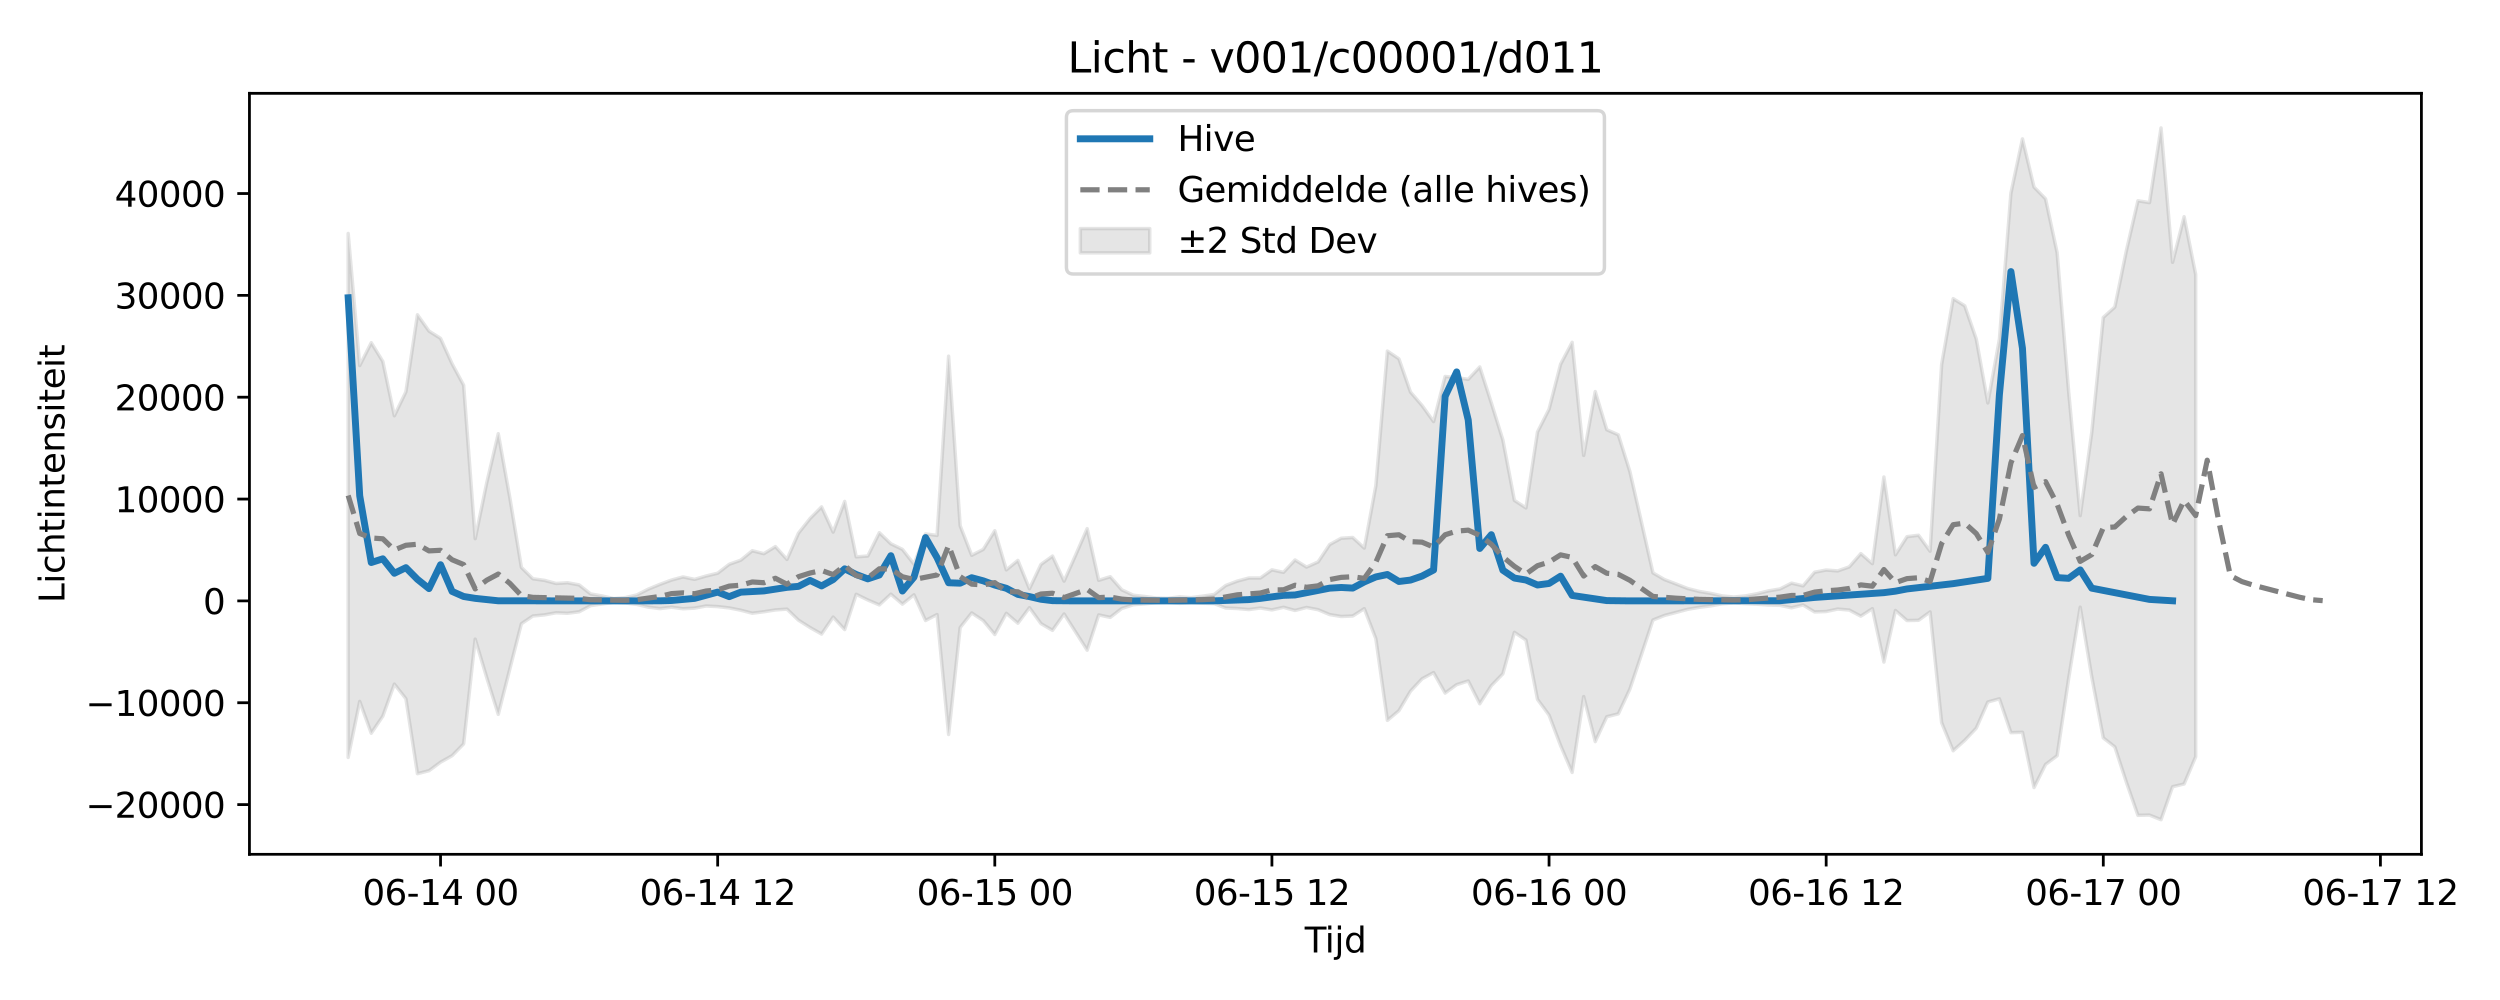 <?xml version="1.0" encoding="utf-8" standalone="no"?>
<!DOCTYPE svg PUBLIC "-//W3C//DTD SVG 1.1//EN"
  "http://www.w3.org/Graphics/SVG/1.1/DTD/svg11.dtd">
<svg xmlns:xlink="http://www.w3.org/1999/xlink" width="720pt" height="288pt" viewBox="0 0 720 288" xmlns="http://www.w3.org/2000/svg" version="1.1">
 <defs>
  <style type="text/css">*{stroke-linejoin: round; stroke-linecap: butt}</style>
 </defs>
 <g id="figure_1">
  <g id="patch_1">
   <path d="M 0 288 
L 720 288 
L 720 0 
L 0 0 
z
" style="fill: #ffffff"/>
  </g>
  <g id="axes_1">
   <g id="patch_2">
    <path d="M 71.84 246.04 
L 697.366 246.04 
L 697.366 26.88 
L 71.84 26.88 
z
" style="fill: #ffffff"/>
   </g>
   <g id="FillBetweenPolyCollection_1">
    <defs>
     <path id="m7855bf05ca" d="M 100.273 -220.765 
L 100.273 -69.853 
L 103.599 -85.998 
L 106.924 -76.827 
L 110.249 -81.737 
L 113.575 -90.973 
L 116.9 -86.765 
L 120.226 -65.175 
L 123.551 -66.038 
L 126.877 -68.488 
L 130.202 -70.354 
L 133.528 -73.754 
L 136.853 -103.934 
L 140.179 -92.858 
L 143.504 -82.263 
L 146.83 -95.338 
L 150.155 -108.362 
L 153.481 -110.599 
L 156.806 -110.907 
L 160.132 -111.518 
L 163.457 -111.376 
L 166.783 -111.799 
L 170.108 -113.588 
L 173.434 -114.048 
L 176.759 -114.503 
L 180.085 -114.337 
L 183.41 -113.925 
L 186.736 -113.138 
L 190.061 -112.721 
L 193.387 -113.126 
L 196.712 -112.678 
L 200.038 -112.855 
L 203.363 -113.472 
L 206.689 -113.296 
L 210.014 -112.918 
L 213.34 -112.256 
L 216.665 -111.388 
L 219.991 -111.814 
L 223.316 -112.337 
L 226.642 -112.571 
L 229.967 -109.379 
L 233.293 -107.272 
L 236.618 -105.387 
L 239.944 -110.277 
L 243.269 -106.678 
L 246.595 -116.842 
L 249.92 -115.208 
L 253.246 -113.781 
L 256.571 -116.877 
L 259.897 -114.006 
L 263.222 -116.69 
L 266.548 -109.289 
L 269.873 -111.012 
L 273.199 -76.471 
L 276.524 -107.263 
L 279.85 -111.473 
L 283.175 -109.275 
L 286.501 -105.258 
L 289.826 -111.366 
L 293.152 -108.518 
L 296.477 -112.987 
L 299.803 -108.398 
L 303.128 -106.455 
L 306.454 -111.168 
L 309.779 -105.966 
L 313.105 -100.746 
L 316.43 -110.899 
L 319.756 -110.193 
L 323.081 -112.769 
L 326.407 -113.826 
L 329.732 -114.086 
L 333.058 -114.413 
L 336.383 -114.504 
L 339.709 -114.221 
L 343.034 -114.455 
L 346.36 -114.264 
L 349.685 -114.161 
L 353.011 -112.887 
L 356.336 -112.743 
L 359.662 -112.443 
L 362.987 -112.894 
L 366.313 -112.341 
L 369.638 -113.098 
L 372.964 -112.184 
L 376.289 -113.05 
L 379.615 -112.403 
L 382.94 -110.999 
L 386.266 -110.453 
L 389.591 -110.587 
L 392.917 -112.702 
L 396.242 -104.056 
L 399.568 -80.532 
L 402.893 -83.325 
L 406.219 -88.931 
L 409.544 -92.493 
L 412.87 -94.295 
L 416.195 -88.396 
L 419.521 -90.817 
L 422.846 -91.885 
L 426.172 -85.317 
L 429.497 -90.513 
L 432.823 -93.953 
L 436.148 -105.89 
L 439.474 -103.655 
L 442.799 -86.577 
L 446.125 -82.058 
L 449.45 -73.285 
L 452.776 -65.53 
L 456.101 -87.378 
L 459.427 -74.414 
L 462.752 -81.577 
L 466.078 -82.415 
L 469.403 -89.544 
L 472.729 -99.442 
L 476.054 -109.437 
L 479.38 -110.754 
L 482.705 -111.618 
L 486.031 -112.506 
L 489.356 -113.087 
L 492.682 -113.509 
L 496.007 -114.102 
L 499.333 -114.339 
L 502.658 -114.145 
L 505.984 -113.982 
L 509.309 -113.742 
L 512.635 -113.659 
L 515.96 -112.952 
L 519.286 -113.767 
L 522.611 -111.755 
L 525.937 -111.879 
L 529.262 -112.588 
L 532.588 -112.302 
L 535.913 -110.545 
L 539.239 -112.702 
L 542.564 -97.32 
L 545.89 -112.18 
L 549.215 -109.277 
L 552.541 -109.359 
L 555.866 -111.769 
L 559.192 -79.873 
L 562.517 -71.787 
L 565.843 -74.766 
L 569.168 -78.295 
L 572.494 -85.823 
L 575.819 -86.744 
L 579.145 -76.991 
L 582.47 -77.102 
L 585.796 -61.181 
L 589.121 -67.838 
L 592.447 -70.348 
L 595.772 -92.613 
L 599.098 -113.135 
L 602.423 -93.074 
L 605.749 -75.49 
L 609.074 -72.889 
L 612.4 -62.715 
L 615.725 -53.184 
L 619.051 -53.257 
L 622.376 -51.922 
L 625.702 -61.423 
L 629.027 -62.216 
L 632.353 -70.061 
L 632.353 -208.979 
L 632.353 -208.979 
L 629.027 -225.585 
L 625.702 -212.449 
L 622.376 -251.158 
L 619.051 -229.65 
L 615.725 -230.171 
L 612.4 -215.809 
L 609.074 -199.583 
L 605.749 -196.573 
L 602.423 -163.463 
L 599.098 -139.499 
L 595.772 -175.191 
L 592.447 -215.259 
L 589.121 -230.732 
L 585.796 -234.12 
L 582.47 -248.007 
L 579.145 -232.382 
L 575.819 -190.264 
L 572.494 -171.948 
L 569.168 -190.357 
L 565.843 -199.931 
L 562.517 -201.989 
L 559.192 -183.054 
L 555.866 -129.254 
L 552.541 -133.851 
L 549.215 -133.435 
L 545.89 -128.22 
L 542.564 -150.626 
L 539.239 -125.665 
L 535.913 -128.561 
L 532.588 -124.739 
L 529.262 -123.577 
L 525.937 -123.83 
L 522.611 -123.204 
L 519.286 -119.279 
L 515.96 -120.054 
L 512.635 -118.378 
L 509.309 -117.828 
L 505.984 -117 
L 502.658 -116.378 
L 499.333 -116.056 
L 496.007 -116.377 
L 492.682 -117.111 
L 489.356 -117.669 
L 486.031 -118.515 
L 482.705 -119.817 
L 479.38 -121.083 
L 476.054 -123.014 
L 472.729 -137.669 
L 469.403 -152.202 
L 466.078 -162.778 
L 462.752 -164.237 
L 459.427 -175.227 
L 456.101 -156.83 
L 452.776 -189.412 
L 449.45 -183.108 
L 446.125 -170.143 
L 442.799 -163.586 
L 439.474 -141.715 
L 436.148 -143.899 
L 432.823 -161.305 
L 429.497 -171.989 
L 426.172 -182.325 
L 422.846 -178.748 
L 419.521 -179.25 
L 416.195 -179.577 
L 412.87 -166.587 
L 409.544 -171.226 
L 406.219 -175.087 
L 402.893 -184.651 
L 399.568 -186.894 
L 396.242 -148.113 
L 392.917 -130.151 
L 389.591 -133.206 
L 386.266 -132.984 
L 382.94 -131.167 
L 379.615 -126.168 
L 376.289 -124.682 
L 372.964 -126.726 
L 369.638 -123.165 
L 366.313 -123.888 
L 362.987 -121.531 
L 359.662 -121.531 
L 356.336 -120.644 
L 353.011 -119.38 
L 349.685 -116.793 
L 346.36 -116.313 
L 343.034 -115.88 
L 339.709 -116.104 
L 336.383 -115.69 
L 333.058 -115.762 
L 329.732 -116.206 
L 326.407 -116.579 
L 323.081 -118.129 
L 319.756 -121.907 
L 316.43 -120.871 
L 313.105 -135.755 
L 309.779 -128.124 
L 306.454 -120.635 
L 303.128 -127.85 
L 299.803 -125.45 
L 296.477 -118.44 
L 293.152 -126.604 
L 289.826 -123.872 
L 286.501 -135.15 
L 283.175 -129.771 
L 279.85 -128.067 
L 276.524 -136.602 
L 273.199 -185.433 
L 269.873 -133.804 
L 266.548 -134.235 
L 263.222 -125.523 
L 259.897 -129.782 
L 256.571 -131.39 
L 253.246 -134.581 
L 249.92 -127.868 
L 246.595 -127.628 
L 243.269 -143.59 
L 239.944 -134.76 
L 236.618 -142.019 
L 233.293 -138.664 
L 229.967 -134.456 
L 226.642 -126.892 
L 223.316 -130.58 
L 219.991 -128.544 
L 216.665 -129.393 
L 213.34 -126.672 
L 210.014 -125.486 
L 206.689 -122.919 
L 203.363 -122.112 
L 200.038 -121.148 
L 196.712 -121.843 
L 193.387 -120.945 
L 190.061 -119.711 
L 186.736 -118.349 
L 183.41 -116.66 
L 180.085 -115.89 
L 176.759 -115.608 
L 173.434 -116.365 
L 170.108 -116.94 
L 166.783 -119.552 
L 163.457 -120.172 
L 160.132 -119.963 
L 156.806 -120.859 
L 153.481 -121.311 
L 150.155 -124.598 
L 146.83 -144.67 
L 143.504 -163.093 
L 140.179 -148.954 
L 136.853 -132.865 
L 133.528 -177.061 
L 130.202 -183.234 
L 126.877 -190.544 
L 123.551 -192.648 
L 120.226 -197.344 
L 116.9 -175.158 
L 113.575 -168.26 
L 110.249 -183.913 
L 106.924 -189.302 
L 103.599 -182.722 
L 100.273 -220.765 
z
" style="stroke: #808080; stroke-opacity: 0.2"/>
    </defs>
    <g clip-path="url(#p2d71689446)">
     <use xlink:href="#m7855bf05ca" x="0" y="288" style="fill: #808080; fill-opacity: 0.2; stroke: #808080; stroke-opacity: 0.2"/>
    </g>
   </g>
   <g id="matplotlib.axis_1">
    <g id="xtick_1">
     <g id="line2d_1">
      <defs>
       <path id="mb12b91b15e" d="M 0 0 
L 0 3.5 
" style="stroke: #000000; stroke-width: 0.8"/>
      </defs>
      <g>
       <use xlink:href="#mb12b91b15e" x="126.877" y="246.04" style="stroke: #000000; stroke-width: 0.8"/>
      </g>
     </g>
     <g id="text_1">
      <!-- 06-14 00 -->
      <g transform="translate(104.397 260.638) scale(0.1 -0.1)">
       <defs>
        <path id="DejaVuSans-30" d="M 2034 4250 
Q 1547 4250 1301 3770 
Q 1056 3291 1056 2328 
Q 1056 1369 1301 889 
Q 1547 409 2034 409 
Q 2525 409 2770 889 
Q 3016 1369 3016 2328 
Q 3016 3291 2770 3770 
Q 2525 4250 2034 4250 
z
M 2034 4750 
Q 2819 4750 3233 4129 
Q 3647 3509 3647 2328 
Q 3647 1150 3233 529 
Q 2819 -91 2034 -91 
Q 1250 -91 836 529 
Q 422 1150 422 2328 
Q 422 3509 836 4129 
Q 1250 4750 2034 4750 
z
" transform="scale(0.016)"/>
        <path id="DejaVuSans-36" d="M 2113 2584 
Q 1688 2584 1439 2293 
Q 1191 2003 1191 1497 
Q 1191 994 1439 701 
Q 1688 409 2113 409 
Q 2538 409 2786 701 
Q 3034 994 3034 1497 
Q 3034 2003 2786 2293 
Q 2538 2584 2113 2584 
z
M 3366 4563 
L 3366 3988 
Q 3128 4100 2886 4159 
Q 2644 4219 2406 4219 
Q 1781 4219 1451 3797 
Q 1122 3375 1075 2522 
Q 1259 2794 1537 2939 
Q 1816 3084 2150 3084 
Q 2853 3084 3261 2657 
Q 3669 2231 3669 1497 
Q 3669 778 3244 343 
Q 2819 -91 2113 -91 
Q 1303 -91 875 529 
Q 447 1150 447 2328 
Q 447 3434 972 4092 
Q 1497 4750 2381 4750 
Q 2619 4750 2861 4703 
Q 3103 4656 3366 4563 
z
" transform="scale(0.016)"/>
        <path id="DejaVuSans-2d" d="M 313 2009 
L 1997 2009 
L 1997 1497 
L 313 1497 
L 313 2009 
z
" transform="scale(0.016)"/>
        <path id="DejaVuSans-31" d="M 794 531 
L 1825 531 
L 1825 4091 
L 703 3866 
L 703 4441 
L 1819 4666 
L 2450 4666 
L 2450 531 
L 3481 531 
L 3481 0 
L 794 0 
L 794 531 
z
" transform="scale(0.016)"/>
        <path id="DejaVuSans-34" d="M 2419 4116 
L 825 1625 
L 2419 1625 
L 2419 4116 
z
M 2253 4666 
L 3047 4666 
L 3047 1625 
L 3713 1625 
L 3713 1100 
L 3047 1100 
L 3047 0 
L 2419 0 
L 2419 1100 
L 313 1100 
L 313 1709 
L 2253 4666 
z
" transform="scale(0.016)"/>
        <path id="DejaVuSans-20" transform="scale(0.016)"/>
       </defs>
       <use xlink:href="#DejaVuSans-30"/>
       <use xlink:href="#DejaVuSans-36" transform="translate(63.623 0)"/>
       <use xlink:href="#DejaVuSans-2d" transform="translate(127.246 0)"/>
       <use xlink:href="#DejaVuSans-31" transform="translate(163.33 0)"/>
       <use xlink:href="#DejaVuSans-34" transform="translate(226.953 0)"/>
       <use xlink:href="#DejaVuSans-20" transform="translate(290.576 0)"/>
       <use xlink:href="#DejaVuSans-30" transform="translate(322.363 0)"/>
       <use xlink:href="#DejaVuSans-30" transform="translate(385.986 0)"/>
      </g>
     </g>
    </g>
    <g id="xtick_2">
     <g id="line2d_2">
      <g>
       <use xlink:href="#mb12b91b15e" x="206.689" y="246.04" style="stroke: #000000; stroke-width: 0.8"/>
      </g>
     </g>
     <g id="text_2">
      <!-- 06-14 12 -->
      <g transform="translate(184.208 260.638) scale(0.1 -0.1)">
       <defs>
        <path id="DejaVuSans-32" d="M 1228 531 
L 3431 531 
L 3431 0 
L 469 0 
L 469 531 
Q 828 903 1448 1529 
Q 2069 2156 2228 2338 
Q 2531 2678 2651 2914 
Q 2772 3150 2772 3378 
Q 2772 3750 2511 3984 
Q 2250 4219 1831 4219 
Q 1534 4219 1204 4116 
Q 875 4013 500 3803 
L 500 4441 
Q 881 4594 1212 4672 
Q 1544 4750 1819 4750 
Q 2544 4750 2975 4387 
Q 3406 4025 3406 3419 
Q 3406 3131 3298 2873 
Q 3191 2616 2906 2266 
Q 2828 2175 2409 1742 
Q 1991 1309 1228 531 
z
" transform="scale(0.016)"/>
       </defs>
       <use xlink:href="#DejaVuSans-30"/>
       <use xlink:href="#DejaVuSans-36" transform="translate(63.623 0)"/>
       <use xlink:href="#DejaVuSans-2d" transform="translate(127.246 0)"/>
       <use xlink:href="#DejaVuSans-31" transform="translate(163.33 0)"/>
       <use xlink:href="#DejaVuSans-34" transform="translate(226.953 0)"/>
       <use xlink:href="#DejaVuSans-20" transform="translate(290.576 0)"/>
       <use xlink:href="#DejaVuSans-31" transform="translate(322.363 0)"/>
       <use xlink:href="#DejaVuSans-32" transform="translate(385.986 0)"/>
      </g>
     </g>
    </g>
    <g id="xtick_3">
     <g id="line2d_3">
      <g>
       <use xlink:href="#mb12b91b15e" x="286.501" y="246.04" style="stroke: #000000; stroke-width: 0.8"/>
      </g>
     </g>
     <g id="text_3">
      <!-- 06-15 00 -->
      <g transform="translate(264.02 260.638) scale(0.1 -0.1)">
       <defs>
        <path id="DejaVuSans-35" d="M 691 4666 
L 3169 4666 
L 3169 4134 
L 1269 4134 
L 1269 2991 
Q 1406 3038 1543 3061 
Q 1681 3084 1819 3084 
Q 2600 3084 3056 2656 
Q 3513 2228 3513 1497 
Q 3513 744 3044 326 
Q 2575 -91 1722 -91 
Q 1428 -91 1123 -41 
Q 819 9 494 109 
L 494 744 
Q 775 591 1075 516 
Q 1375 441 1709 441 
Q 2250 441 2565 725 
Q 2881 1009 2881 1497 
Q 2881 1984 2565 2268 
Q 2250 2553 1709 2553 
Q 1456 2553 1204 2497 
Q 953 2441 691 2322 
L 691 4666 
z
" transform="scale(0.016)"/>
       </defs>
       <use xlink:href="#DejaVuSans-30"/>
       <use xlink:href="#DejaVuSans-36" transform="translate(63.623 0)"/>
       <use xlink:href="#DejaVuSans-2d" transform="translate(127.246 0)"/>
       <use xlink:href="#DejaVuSans-31" transform="translate(163.33 0)"/>
       <use xlink:href="#DejaVuSans-35" transform="translate(226.953 0)"/>
       <use xlink:href="#DejaVuSans-20" transform="translate(290.576 0)"/>
       <use xlink:href="#DejaVuSans-30" transform="translate(322.363 0)"/>
       <use xlink:href="#DejaVuSans-30" transform="translate(385.986 0)"/>
      </g>
     </g>
    </g>
    <g id="xtick_4">
     <g id="line2d_4">
      <g>
       <use xlink:href="#mb12b91b15e" x="366.313" y="246.04" style="stroke: #000000; stroke-width: 0.8"/>
      </g>
     </g>
     <g id="text_4">
      <!-- 06-15 12 -->
      <g transform="translate(343.832 260.638) scale(0.1 -0.1)">
       <use xlink:href="#DejaVuSans-30"/>
       <use xlink:href="#DejaVuSans-36" transform="translate(63.623 0)"/>
       <use xlink:href="#DejaVuSans-2d" transform="translate(127.246 0)"/>
       <use xlink:href="#DejaVuSans-31" transform="translate(163.33 0)"/>
       <use xlink:href="#DejaVuSans-35" transform="translate(226.953 0)"/>
       <use xlink:href="#DejaVuSans-20" transform="translate(290.576 0)"/>
       <use xlink:href="#DejaVuSans-31" transform="translate(322.363 0)"/>
       <use xlink:href="#DejaVuSans-32" transform="translate(385.986 0)"/>
      </g>
     </g>
    </g>
    <g id="xtick_5">
     <g id="line2d_5">
      <g>
       <use xlink:href="#mb12b91b15e" x="446.125" y="246.04" style="stroke: #000000; stroke-width: 0.8"/>
      </g>
     </g>
     <g id="text_5">
      <!-- 06-16 00 -->
      <g transform="translate(423.644 260.638) scale(0.1 -0.1)">
       <use xlink:href="#DejaVuSans-30"/>
       <use xlink:href="#DejaVuSans-36" transform="translate(63.623 0)"/>
       <use xlink:href="#DejaVuSans-2d" transform="translate(127.246 0)"/>
       <use xlink:href="#DejaVuSans-31" transform="translate(163.33 0)"/>
       <use xlink:href="#DejaVuSans-36" transform="translate(226.953 0)"/>
       <use xlink:href="#DejaVuSans-20" transform="translate(290.576 0)"/>
       <use xlink:href="#DejaVuSans-30" transform="translate(322.363 0)"/>
       <use xlink:href="#DejaVuSans-30" transform="translate(385.986 0)"/>
      </g>
     </g>
    </g>
    <g id="xtick_6">
     <g id="line2d_6">
      <g>
       <use xlink:href="#mb12b91b15e" x="525.937" y="246.04" style="stroke: #000000; stroke-width: 0.8"/>
      </g>
     </g>
     <g id="text_6">
      <!-- 06-16 12 -->
      <g transform="translate(503.456 260.638) scale(0.1 -0.1)">
       <use xlink:href="#DejaVuSans-30"/>
       <use xlink:href="#DejaVuSans-36" transform="translate(63.623 0)"/>
       <use xlink:href="#DejaVuSans-2d" transform="translate(127.246 0)"/>
       <use xlink:href="#DejaVuSans-31" transform="translate(163.33 0)"/>
       <use xlink:href="#DejaVuSans-36" transform="translate(226.953 0)"/>
       <use xlink:href="#DejaVuSans-20" transform="translate(290.576 0)"/>
       <use xlink:href="#DejaVuSans-31" transform="translate(322.363 0)"/>
       <use xlink:href="#DejaVuSans-32" transform="translate(385.986 0)"/>
      </g>
     </g>
    </g>
    <g id="xtick_7">
     <g id="line2d_7">
      <g>
       <use xlink:href="#mb12b91b15e" x="605.749" y="246.04" style="stroke: #000000; stroke-width: 0.8"/>
      </g>
     </g>
     <g id="text_7">
      <!-- 06-17 00 -->
      <g transform="translate(583.268 260.638) scale(0.1 -0.1)">
       <defs>
        <path id="DejaVuSans-37" d="M 525 4666 
L 3525 4666 
L 3525 4397 
L 1831 0 
L 1172 0 
L 2766 4134 
L 525 4134 
L 525 4666 
z
" transform="scale(0.016)"/>
       </defs>
       <use xlink:href="#DejaVuSans-30"/>
       <use xlink:href="#DejaVuSans-36" transform="translate(63.623 0)"/>
       <use xlink:href="#DejaVuSans-2d" transform="translate(127.246 0)"/>
       <use xlink:href="#DejaVuSans-31" transform="translate(163.33 0)"/>
       <use xlink:href="#DejaVuSans-37" transform="translate(226.953 0)"/>
       <use xlink:href="#DejaVuSans-20" transform="translate(290.576 0)"/>
       <use xlink:href="#DejaVuSans-30" transform="translate(322.363 0)"/>
       <use xlink:href="#DejaVuSans-30" transform="translate(385.986 0)"/>
      </g>
     </g>
    </g>
    <g id="xtick_8">
     <g id="line2d_8">
      <g>
       <use xlink:href="#mb12b91b15e" x="685.561" y="246.04" style="stroke: #000000; stroke-width: 0.8"/>
      </g>
     </g>
     <g id="text_8">
      <!-- 06-17 12 -->
      <g transform="translate(663.08 260.638) scale(0.1 -0.1)">
       <use xlink:href="#DejaVuSans-30"/>
       <use xlink:href="#DejaVuSans-36" transform="translate(63.623 0)"/>
       <use xlink:href="#DejaVuSans-2d" transform="translate(127.246 0)"/>
       <use xlink:href="#DejaVuSans-31" transform="translate(163.33 0)"/>
       <use xlink:href="#DejaVuSans-37" transform="translate(226.953 0)"/>
       <use xlink:href="#DejaVuSans-20" transform="translate(290.576 0)"/>
       <use xlink:href="#DejaVuSans-31" transform="translate(322.363 0)"/>
       <use xlink:href="#DejaVuSans-32" transform="translate(385.986 0)"/>
      </g>
     </g>
    </g>
    <g id="text_9">
     <!-- Tijd -->
     <g transform="translate(375.753 274.317) scale(0.1 -0.1)">
      <defs>
       <path id="DejaVuSans-54" d="M -19 4666 
L 3928 4666 
L 3928 4134 
L 2272 4134 
L 2272 0 
L 1638 0 
L 1638 4134 
L -19 4134 
L -19 4666 
z
" transform="scale(0.016)"/>
       <path id="DejaVuSans-69" d="M 603 3500 
L 1178 3500 
L 1178 0 
L 603 0 
L 603 3500 
z
M 603 4863 
L 1178 4863 
L 1178 4134 
L 603 4134 
L 603 4863 
z
" transform="scale(0.016)"/>
       <path id="DejaVuSans-6a" d="M 603 3500 
L 1178 3500 
L 1178 -63 
Q 1178 -731 923 -1031 
Q 669 -1331 103 -1331 
L -116 -1331 
L -116 -844 
L 38 -844 
Q 366 -844 484 -692 
Q 603 -541 603 -63 
L 603 3500 
z
M 603 4863 
L 1178 4863 
L 1178 4134 
L 603 4134 
L 603 4863 
z
" transform="scale(0.016)"/>
       <path id="DejaVuSans-64" d="M 2906 2969 
L 2906 4863 
L 3481 4863 
L 3481 0 
L 2906 0 
L 2906 525 
Q 2725 213 2448 61 
Q 2172 -91 1784 -91 
Q 1150 -91 751 415 
Q 353 922 353 1747 
Q 353 2572 751 3078 
Q 1150 3584 1784 3584 
Q 2172 3584 2448 3432 
Q 2725 3281 2906 2969 
z
M 947 1747 
Q 947 1113 1208 752 
Q 1469 391 1925 391 
Q 2381 391 2643 752 
Q 2906 1113 2906 1747 
Q 2906 2381 2643 2742 
Q 2381 3103 1925 3103 
Q 1469 3103 1208 2742 
Q 947 2381 947 1747 
z
" transform="scale(0.016)"/>
      </defs>
      <use xlink:href="#DejaVuSans-54"/>
      <use xlink:href="#DejaVuSans-69" transform="translate(57.959 0)"/>
      <use xlink:href="#DejaVuSans-6a" transform="translate(85.742 0)"/>
      <use xlink:href="#DejaVuSans-64" transform="translate(113.525 0)"/>
     </g>
    </g>
   </g>
   <g id="matplotlib.axis_2">
    <g id="ytick_1">
     <g id="line2d_9">
      <defs>
       <path id="m93f8b2f963" d="M 0 0 
L -3.5 0 
" style="stroke: #000000; stroke-width: 0.8"/>
      </defs>
      <g>
       <use xlink:href="#m93f8b2f963" x="71.84" y="231.718" style="stroke: #000000; stroke-width: 0.8"/>
      </g>
     </g>
     <g id="text_10">
      <!-- −20000 -->
      <g transform="translate(24.648 235.517) scale(0.1 -0.1)">
       <defs>
        <path id="DejaVuSans-2212" d="M 678 2272 
L 4684 2272 
L 4684 1741 
L 678 1741 
L 678 2272 
z
" transform="scale(0.016)"/>
       </defs>
       <use xlink:href="#DejaVuSans-2212"/>
       <use xlink:href="#DejaVuSans-32" transform="translate(83.789 0)"/>
       <use xlink:href="#DejaVuSans-30" transform="translate(147.412 0)"/>
       <use xlink:href="#DejaVuSans-30" transform="translate(211.035 0)"/>
       <use xlink:href="#DejaVuSans-30" transform="translate(274.658 0)"/>
       <use xlink:href="#DejaVuSans-30" transform="translate(338.281 0)"/>
      </g>
     </g>
    </g>
    <g id="ytick_2">
     <g id="line2d_10">
      <g>
       <use xlink:href="#m93f8b2f963" x="71.84" y="202.388" style="stroke: #000000; stroke-width: 0.8"/>
      </g>
     </g>
     <g id="text_11">
      <!-- −10000 -->
      <g transform="translate(24.648 206.187) scale(0.1 -0.1)">
       <use xlink:href="#DejaVuSans-2212"/>
       <use xlink:href="#DejaVuSans-31" transform="translate(83.789 0)"/>
       <use xlink:href="#DejaVuSans-30" transform="translate(147.412 0)"/>
       <use xlink:href="#DejaVuSans-30" transform="translate(211.035 0)"/>
       <use xlink:href="#DejaVuSans-30" transform="translate(274.658 0)"/>
       <use xlink:href="#DejaVuSans-30" transform="translate(338.281 0)"/>
      </g>
     </g>
    </g>
    <g id="ytick_3">
     <g id="line2d_11">
      <g>
       <use xlink:href="#m93f8b2f963" x="71.84" y="173.057" style="stroke: #000000; stroke-width: 0.8"/>
      </g>
     </g>
     <g id="text_12">
      <!-- 0 -->
      <g transform="translate(58.477 176.857) scale(0.1 -0.1)">
       <use xlink:href="#DejaVuSans-30"/>
      </g>
     </g>
    </g>
    <g id="ytick_4">
     <g id="line2d_12">
      <g>
       <use xlink:href="#m93f8b2f963" x="71.84" y="143.727" style="stroke: #000000; stroke-width: 0.8"/>
      </g>
     </g>
     <g id="text_13">
      <!-- 10000 -->
      <g transform="translate(33.028 147.526) scale(0.1 -0.1)">
       <use xlink:href="#DejaVuSans-31"/>
       <use xlink:href="#DejaVuSans-30" transform="translate(63.623 0)"/>
       <use xlink:href="#DejaVuSans-30" transform="translate(127.246 0)"/>
       <use xlink:href="#DejaVuSans-30" transform="translate(190.869 0)"/>
       <use xlink:href="#DejaVuSans-30" transform="translate(254.492 0)"/>
      </g>
     </g>
    </g>
    <g id="ytick_5">
     <g id="line2d_13">
      <g>
       <use xlink:href="#m93f8b2f963" x="71.84" y="114.397" style="stroke: #000000; stroke-width: 0.8"/>
      </g>
     </g>
     <g id="text_14">
      <!-- 20000 -->
      <g transform="translate(33.028 118.196) scale(0.1 -0.1)">
       <use xlink:href="#DejaVuSans-32"/>
       <use xlink:href="#DejaVuSans-30" transform="translate(63.623 0)"/>
       <use xlink:href="#DejaVuSans-30" transform="translate(127.246 0)"/>
       <use xlink:href="#DejaVuSans-30" transform="translate(190.869 0)"/>
       <use xlink:href="#DejaVuSans-30" transform="translate(254.492 0)"/>
      </g>
     </g>
    </g>
    <g id="ytick_6">
     <g id="line2d_14">
      <g>
       <use xlink:href="#m93f8b2f963" x="71.84" y="85.066" style="stroke: #000000; stroke-width: 0.8"/>
      </g>
     </g>
     <g id="text_15">
      <!-- 30000 -->
      <g transform="translate(33.028 88.866) scale(0.1 -0.1)">
       <defs>
        <path id="DejaVuSans-33" d="M 2597 2516 
Q 3050 2419 3304 2112 
Q 3559 1806 3559 1356 
Q 3559 666 3084 287 
Q 2609 -91 1734 -91 
Q 1441 -91 1130 -33 
Q 819 25 488 141 
L 488 750 
Q 750 597 1062 519 
Q 1375 441 1716 441 
Q 2309 441 2620 675 
Q 2931 909 2931 1356 
Q 2931 1769 2642 2001 
Q 2353 2234 1838 2234 
L 1294 2234 
L 1294 2753 
L 1863 2753 
Q 2328 2753 2575 2939 
Q 2822 3125 2822 3475 
Q 2822 3834 2567 4026 
Q 2313 4219 1838 4219 
Q 1578 4219 1281 4162 
Q 984 4106 628 3988 
L 628 4550 
Q 988 4650 1302 4700 
Q 1616 4750 1894 4750 
Q 2613 4750 3031 4423 
Q 3450 4097 3450 3541 
Q 3450 3153 3228 2886 
Q 3006 2619 2597 2516 
z
" transform="scale(0.016)"/>
       </defs>
       <use xlink:href="#DejaVuSans-33"/>
       <use xlink:href="#DejaVuSans-30" transform="translate(63.623 0)"/>
       <use xlink:href="#DejaVuSans-30" transform="translate(127.246 0)"/>
       <use xlink:href="#DejaVuSans-30" transform="translate(190.869 0)"/>
       <use xlink:href="#DejaVuSans-30" transform="translate(254.492 0)"/>
      </g>
     </g>
    </g>
    <g id="ytick_7">
     <g id="line2d_15">
      <g>
       <use xlink:href="#m93f8b2f963" x="71.84" y="55.736" style="stroke: #000000; stroke-width: 0.8"/>
      </g>
     </g>
     <g id="text_16">
      <!-- 40000 -->
      <g transform="translate(33.028 59.535) scale(0.1 -0.1)">
       <use xlink:href="#DejaVuSans-34"/>
       <use xlink:href="#DejaVuSans-30" transform="translate(63.623 0)"/>
       <use xlink:href="#DejaVuSans-30" transform="translate(127.246 0)"/>
       <use xlink:href="#DejaVuSans-30" transform="translate(190.869 0)"/>
       <use xlink:href="#DejaVuSans-30" transform="translate(254.492 0)"/>
      </g>
     </g>
    </g>
    <g id="text_17">
     <!-- Lichtintensiteit -->
     <g transform="translate(18.568 173.656) rotate(-90) scale(0.1 -0.1)">
      <defs>
       <path id="DejaVuSans-4c" d="M 628 4666 
L 1259 4666 
L 1259 531 
L 3531 531 
L 3531 0 
L 628 0 
L 628 4666 
z
" transform="scale(0.016)"/>
       <path id="DejaVuSans-63" d="M 3122 3366 
L 3122 2828 
Q 2878 2963 2633 3030 
Q 2388 3097 2138 3097 
Q 1578 3097 1268 2742 
Q 959 2388 959 1747 
Q 959 1106 1268 751 
Q 1578 397 2138 397 
Q 2388 397 2633 464 
Q 2878 531 3122 666 
L 3122 134 
Q 2881 22 2623 -34 
Q 2366 -91 2075 -91 
Q 1284 -91 818 406 
Q 353 903 353 1747 
Q 353 2603 823 3093 
Q 1294 3584 2113 3584 
Q 2378 3584 2631 3529 
Q 2884 3475 3122 3366 
z
" transform="scale(0.016)"/>
       <path id="DejaVuSans-68" d="M 3513 2113 
L 3513 0 
L 2938 0 
L 2938 2094 
Q 2938 2591 2744 2837 
Q 2550 3084 2163 3084 
Q 1697 3084 1428 2787 
Q 1159 2491 1159 1978 
L 1159 0 
L 581 0 
L 581 4863 
L 1159 4863 
L 1159 2956 
Q 1366 3272 1645 3428 
Q 1925 3584 2291 3584 
Q 2894 3584 3203 3211 
Q 3513 2838 3513 2113 
z
" transform="scale(0.016)"/>
       <path id="DejaVuSans-74" d="M 1172 4494 
L 1172 3500 
L 2356 3500 
L 2356 3053 
L 1172 3053 
L 1172 1153 
Q 1172 725 1289 603 
Q 1406 481 1766 481 
L 2356 481 
L 2356 0 
L 1766 0 
Q 1100 0 847 248 
Q 594 497 594 1153 
L 594 3053 
L 172 3053 
L 172 3500 
L 594 3500 
L 594 4494 
L 1172 4494 
z
" transform="scale(0.016)"/>
       <path id="DejaVuSans-6e" d="M 3513 2113 
L 3513 0 
L 2938 0 
L 2938 2094 
Q 2938 2591 2744 2837 
Q 2550 3084 2163 3084 
Q 1697 3084 1428 2787 
Q 1159 2491 1159 1978 
L 1159 0 
L 581 0 
L 581 3500 
L 1159 3500 
L 1159 2956 
Q 1366 3272 1645 3428 
Q 1925 3584 2291 3584 
Q 2894 3584 3203 3211 
Q 3513 2838 3513 2113 
z
" transform="scale(0.016)"/>
       <path id="DejaVuSans-65" d="M 3597 1894 
L 3597 1613 
L 953 1613 
Q 991 1019 1311 708 
Q 1631 397 2203 397 
Q 2534 397 2845 478 
Q 3156 559 3463 722 
L 3463 178 
Q 3153 47 2828 -22 
Q 2503 -91 2169 -91 
Q 1331 -91 842 396 
Q 353 884 353 1716 
Q 353 2575 817 3079 
Q 1281 3584 2069 3584 
Q 2775 3584 3186 3129 
Q 3597 2675 3597 1894 
z
M 3022 2063 
Q 3016 2534 2758 2815 
Q 2500 3097 2075 3097 
Q 1594 3097 1305 2825 
Q 1016 2553 972 2059 
L 3022 2063 
z
" transform="scale(0.016)"/>
       <path id="DejaVuSans-73" d="M 2834 3397 
L 2834 2853 
Q 2591 2978 2328 3040 
Q 2066 3103 1784 3103 
Q 1356 3103 1142 2972 
Q 928 2841 928 2578 
Q 928 2378 1081 2264 
Q 1234 2150 1697 2047 
L 1894 2003 
Q 2506 1872 2764 1633 
Q 3022 1394 3022 966 
Q 3022 478 2636 193 
Q 2250 -91 1575 -91 
Q 1294 -91 989 -36 
Q 684 19 347 128 
L 347 722 
Q 666 556 975 473 
Q 1284 391 1588 391 
Q 1994 391 2212 530 
Q 2431 669 2431 922 
Q 2431 1156 2273 1281 
Q 2116 1406 1581 1522 
L 1381 1569 
Q 847 1681 609 1914 
Q 372 2147 372 2553 
Q 372 3047 722 3315 
Q 1072 3584 1716 3584 
Q 2034 3584 2315 3537 
Q 2597 3491 2834 3397 
z
" transform="scale(0.016)"/>
      </defs>
      <use xlink:href="#DejaVuSans-4c"/>
      <use xlink:href="#DejaVuSans-69" transform="translate(55.713 0)"/>
      <use xlink:href="#DejaVuSans-63" transform="translate(83.496 0)"/>
      <use xlink:href="#DejaVuSans-68" transform="translate(138.477 0)"/>
      <use xlink:href="#DejaVuSans-74" transform="translate(201.855 0)"/>
      <use xlink:href="#DejaVuSans-69" transform="translate(241.064 0)"/>
      <use xlink:href="#DejaVuSans-6e" transform="translate(268.848 0)"/>
      <use xlink:href="#DejaVuSans-74" transform="translate(332.227 0)"/>
      <use xlink:href="#DejaVuSans-65" transform="translate(371.436 0)"/>
      <use xlink:href="#DejaVuSans-6e" transform="translate(432.959 0)"/>
      <use xlink:href="#DejaVuSans-73" transform="translate(496.338 0)"/>
      <use xlink:href="#DejaVuSans-69" transform="translate(548.438 0)"/>
      <use xlink:href="#DejaVuSans-74" transform="translate(576.221 0)"/>
      <use xlink:href="#DejaVuSans-65" transform="translate(615.43 0)"/>
      <use xlink:href="#DejaVuSans-69" transform="translate(676.953 0)"/>
      <use xlink:href="#DejaVuSans-74" transform="translate(704.736 0)"/>
     </g>
    </g>
   </g>
   <g id="line2d_16">
    <path d="M 100.273 85.756 
L 103.599 142.79 
L 106.924 162.001 
L 110.249 160.939 
L 113.575 165.098 
L 116.9 163.488 
L 120.226 166.852 
L 123.551 169.515 
L 126.877 162.642 
L 130.202 170.325 
L 133.528 171.79 
L 136.853 172.328 
L 143.504 173.03 
L 176.759 173.057 
L 190.061 173.035 
L 193.387 172.938 
L 200.038 172.334 
L 206.689 170.525 
L 210.014 171.829 
L 213.34 170.542 
L 219.991 170.183 
L 226.642 169.158 
L 229.967 168.873 
L 233.293 167.162 
L 236.618 168.748 
L 239.944 166.911 
L 243.269 163.826 
L 246.595 165.461 
L 249.92 166.712 
L 253.246 165.604 
L 256.571 160.045 
L 259.897 170.216 
L 263.222 166.233 
L 266.548 154.833 
L 269.873 160.611 
L 273.199 167.836 
L 276.524 167.957 
L 279.85 166.386 
L 283.175 167.282 
L 286.501 168.498 
L 289.826 169.427 
L 293.152 171.189 
L 296.477 171.816 
L 299.803 172.587 
L 303.128 172.991 
L 309.779 173.057 
L 349.685 173.041 
L 359.662 172.686 
L 362.987 172.334 
L 369.638 171.459 
L 372.964 171.35 
L 382.94 169.387 
L 386.266 169.194 
L 389.591 169.368 
L 392.917 167.592 
L 396.242 166.157 
L 399.568 165.453 
L 402.893 167.47 
L 406.219 167.064 
L 409.544 165.909 
L 412.87 164.162 
L 416.195 114.133 
L 419.521 107.112 
L 422.846 120.95 
L 426.172 157.951 
L 429.497 153.993 
L 432.823 164.216 
L 436.148 166.485 
L 439.474 167.045 
L 442.799 168.481 
L 446.125 168.039 
L 449.45 165.945 
L 452.776 171.486 
L 462.752 172.971 
L 469.403 173.057 
L 512.635 173.006 
L 522.611 172.06 
L 542.564 170.684 
L 545.89 170.254 
L 549.215 169.615 
L 562.517 168.087 
L 572.494 166.567 
L 575.819 113.773 
L 579.145 78.219 
L 582.47 100.317 
L 585.796 162.224 
L 589.121 157.632 
L 592.447 166.35 
L 595.772 166.556 
L 599.098 164.134 
L 602.423 169.395 
L 619.051 172.63 
L 625.702 173.028 
L 625.702 173.028 
" clip-path="url(#p2d71689446)" style="fill: none; stroke: #1f77b4; stroke-width: 2; stroke-linecap: square"/>
   </g>
   <g id="line2d_17">
    <path d="M 100.273 142.691 
L 103.599 153.64 
L 106.924 154.936 
L 110.249 155.175 
L 113.575 158.384 
L 116.9 157.038 
L 120.226 156.741 
L 123.551 158.657 
L 126.877 158.484 
L 130.202 161.206 
L 133.528 162.592 
L 136.853 169.6 
L 140.179 167.094 
L 143.504 165.322 
L 146.83 167.996 
L 150.155 171.52 
L 153.481 172.045 
L 166.783 172.325 
L 170.108 172.736 
L 180.085 172.887 
L 183.41 172.708 
L 190.061 171.784 
L 193.387 170.964 
L 196.712 170.74 
L 200.038 170.998 
L 203.363 170.208 
L 206.689 169.893 
L 210.014 168.798 
L 213.34 168.536 
L 216.665 167.609 
L 219.991 167.821 
L 223.316 166.541 
L 226.642 168.269 
L 229.967 166.082 
L 233.293 165.032 
L 236.618 164.297 
L 239.944 165.481 
L 243.269 162.866 
L 246.595 165.765 
L 249.92 166.462 
L 253.246 163.819 
L 256.571 163.867 
L 259.897 166.106 
L 263.222 166.893 
L 269.873 165.592 
L 273.199 157.048 
L 276.524 166.068 
L 279.85 168.23 
L 283.175 168.477 
L 286.501 167.796 
L 289.826 170.381 
L 293.152 170.439 
L 296.477 172.286 
L 299.803 171.076 
L 303.128 170.848 
L 306.454 172.098 
L 313.105 169.749 
L 316.43 172.115 
L 319.756 171.95 
L 323.081 172.551 
L 326.407 172.797 
L 336.383 172.903 
L 346.36 172.712 
L 349.685 172.523 
L 356.336 171.307 
L 362.987 170.788 
L 366.313 169.886 
L 369.638 169.869 
L 372.964 168.545 
L 376.289 169.134 
L 379.615 168.715 
L 382.94 166.917 
L 386.266 166.281 
L 389.591 166.103 
L 392.917 166.574 
L 396.242 161.916 
L 399.568 154.287 
L 402.893 154.012 
L 406.219 155.991 
L 409.544 156.141 
L 412.87 157.559 
L 416.195 154.013 
L 419.521 152.967 
L 422.846 152.684 
L 426.172 154.179 
L 429.497 156.749 
L 432.823 160.371 
L 436.148 163.105 
L 439.474 165.315 
L 442.799 162.918 
L 446.125 161.899 
L 449.45 159.803 
L 452.776 160.529 
L 456.101 165.896 
L 459.427 163.18 
L 462.752 165.093 
L 466.078 165.403 
L 469.403 167.127 
L 476.054 171.774 
L 482.705 172.282 
L 489.356 172.622 
L 499.333 172.803 
L 502.658 172.738 
L 512.635 171.981 
L 515.96 171.497 
L 519.286 171.477 
L 522.611 170.521 
L 525.937 170.146 
L 529.262 169.917 
L 532.588 169.479 
L 535.913 168.447 
L 539.239 168.817 
L 542.564 164.027 
L 545.89 167.8 
L 549.215 166.644 
L 552.541 166.395 
L 555.866 167.488 
L 559.192 156.536 
L 562.517 151.112 
L 565.843 150.652 
L 569.168 153.674 
L 572.494 159.114 
L 575.819 149.496 
L 579.145 133.314 
L 582.47 125.446 
L 585.796 140.349 
L 589.121 138.715 
L 592.447 145.197 
L 595.772 154.098 
L 599.098 161.683 
L 602.423 159.731 
L 605.749 151.969 
L 609.074 151.764 
L 612.4 148.738 
L 615.725 146.322 
L 619.051 146.547 
L 622.376 136.46 
L 625.702 151.064 
L 629.027 144.099 
L 632.353 148.48 
L 635.678 132.541 
L 639.004 150.115 
L 642.329 165.761 
L 645.655 167.495 
L 648.98 168.541 
L 662.282 172.008 
L 665.608 172.712 
L 668.933 172.986 
L 668.933 172.986 
" clip-path="url(#p2d71689446)" style="fill: none; stroke-dasharray: 5.55,2.4; stroke-dashoffset: 0; stroke: #808080; stroke-width: 1.5"/>
   </g>
   <g id="patch_3">
    <path d="M 71.84 246.04 
L 71.84 26.88 
" style="fill: none; stroke: #000000; stroke-width: 0.8; stroke-linejoin: miter; stroke-linecap: square"/>
   </g>
   <g id="patch_4">
    <path d="M 697.366 246.04 
L 697.366 26.88 
" style="fill: none; stroke: #000000; stroke-width: 0.8; stroke-linejoin: miter; stroke-linecap: square"/>
   </g>
   <g id="patch_5">
    <path d="M 71.84 246.04 
L 697.366 246.04 
" style="fill: none; stroke: #000000; stroke-width: 0.8; stroke-linejoin: miter; stroke-linecap: square"/>
   </g>
   <g id="patch_6">
    <path d="M 71.84 26.88 
L 697.366 26.88 
" style="fill: none; stroke: #000000; stroke-width: 0.8; stroke-linejoin: miter; stroke-linecap: square"/>
   </g>
   <g id="text_18">
    <!-- Licht - v001/c00001/d011 -->
    <g transform="translate(307.466 20.88) scale(0.12 -0.12)">
     <defs>
      <path id="DejaVuSans-76" d="M 191 3500 
L 800 3500 
L 1894 563 
L 2988 3500 
L 3597 3500 
L 2284 0 
L 1503 0 
L 191 3500 
z
" transform="scale(0.016)"/>
      <path id="DejaVuSans-2f" d="M 1625 4666 
L 2156 4666 
L 531 -594 
L 0 -594 
L 1625 4666 
z
" transform="scale(0.016)"/>
     </defs>
     <use xlink:href="#DejaVuSans-4c"/>
     <use xlink:href="#DejaVuSans-69" transform="translate(55.713 0)"/>
     <use xlink:href="#DejaVuSans-63" transform="translate(83.496 0)"/>
     <use xlink:href="#DejaVuSans-68" transform="translate(138.477 0)"/>
     <use xlink:href="#DejaVuSans-74" transform="translate(201.855 0)"/>
     <use xlink:href="#DejaVuSans-20" transform="translate(241.064 0)"/>
     <use xlink:href="#DejaVuSans-2d" transform="translate(272.852 0)"/>
     <use xlink:href="#DejaVuSans-20" transform="translate(308.936 0)"/>
     <use xlink:href="#DejaVuSans-76" transform="translate(340.723 0)"/>
     <use xlink:href="#DejaVuSans-30" transform="translate(399.902 0)"/>
     <use xlink:href="#DejaVuSans-30" transform="translate(463.525 0)"/>
     <use xlink:href="#DejaVuSans-31" transform="translate(527.148 0)"/>
     <use xlink:href="#DejaVuSans-2f" transform="translate(590.771 0)"/>
     <use xlink:href="#DejaVuSans-63" transform="translate(624.463 0)"/>
     <use xlink:href="#DejaVuSans-30" transform="translate(679.443 0)"/>
     <use xlink:href="#DejaVuSans-30" transform="translate(743.066 0)"/>
     <use xlink:href="#DejaVuSans-30" transform="translate(806.689 0)"/>
     <use xlink:href="#DejaVuSans-30" transform="translate(870.312 0)"/>
     <use xlink:href="#DejaVuSans-31" transform="translate(933.936 0)"/>
     <use xlink:href="#DejaVuSans-2f" transform="translate(997.559 0)"/>
     <use xlink:href="#DejaVuSans-64" transform="translate(1031.25 0)"/>
     <use xlink:href="#DejaVuSans-30" transform="translate(1094.727 0)"/>
     <use xlink:href="#DejaVuSans-31" transform="translate(1158.35 0)"/>
     <use xlink:href="#DejaVuSans-31" transform="translate(1221.973 0)"/>
    </g>
   </g>
   <g id="legend_1">
    <g id="patch_7">
     <path d="M 309.131 78.914 
L 460.075 78.914 
Q 462.075 78.914 462.075 76.914 
L 462.075 33.88 
Q 462.075 31.88 460.075 31.88 
L 309.131 31.88 
Q 307.131 31.88 307.131 33.88 
L 307.131 76.914 
Q 307.131 78.914 309.131 78.914 
z
" style="fill: #ffffff; opacity: 0.8; stroke: #cccccc; stroke-linejoin: miter"/>
    </g>
    <g id="line2d_18">
     <path d="M 311.131 39.978 
L 321.131 39.978 
L 331.131 39.978 
" style="fill: none; stroke: #1f77b4; stroke-width: 2; stroke-linecap: square"/>
    </g>
    <g id="text_19">
     <!-- Hive -->
     <g transform="translate(339.131 43.478) scale(0.1 -0.1)">
      <defs>
       <path id="DejaVuSans-48" d="M 628 4666 
L 1259 4666 
L 1259 2753 
L 3553 2753 
L 3553 4666 
L 4184 4666 
L 4184 0 
L 3553 0 
L 3553 2222 
L 1259 2222 
L 1259 0 
L 628 0 
L 628 4666 
z
" transform="scale(0.016)"/>
      </defs>
      <use xlink:href="#DejaVuSans-48"/>
      <use xlink:href="#DejaVuSans-69" transform="translate(75.195 0)"/>
      <use xlink:href="#DejaVuSans-76" transform="translate(102.979 0)"/>
      <use xlink:href="#DejaVuSans-65" transform="translate(162.158 0)"/>
     </g>
    </g>
    <g id="line2d_19">
     <path d="M 311.131 54.657 
L 321.131 54.657 
L 331.131 54.657 
" style="fill: none; stroke-dasharray: 5.55,2.4; stroke-dashoffset: 0; stroke: #808080; stroke-width: 1.5"/>
    </g>
    <g id="text_20">
     <!-- Gemiddelde (alle hives) -->
     <g transform="translate(339.131 58.157) scale(0.1 -0.1)">
      <defs>
       <path id="DejaVuSans-47" d="M 3809 666 
L 3809 1919 
L 2778 1919 
L 2778 2438 
L 4434 2438 
L 4434 434 
Q 4069 175 3628 42 
Q 3188 -91 2688 -91 
Q 1594 -91 976 548 
Q 359 1188 359 2328 
Q 359 3472 976 4111 
Q 1594 4750 2688 4750 
Q 3144 4750 3555 4637 
Q 3966 4525 4313 4306 
L 4313 3634 
Q 3963 3931 3569 4081 
Q 3175 4231 2741 4231 
Q 1884 4231 1454 3753 
Q 1025 3275 1025 2328 
Q 1025 1384 1454 906 
Q 1884 428 2741 428 
Q 3075 428 3337 486 
Q 3600 544 3809 666 
z
" transform="scale(0.016)"/>
       <path id="DejaVuSans-6d" d="M 3328 2828 
Q 3544 3216 3844 3400 
Q 4144 3584 4550 3584 
Q 5097 3584 5394 3201 
Q 5691 2819 5691 2113 
L 5691 0 
L 5113 0 
L 5113 2094 
Q 5113 2597 4934 2840 
Q 4756 3084 4391 3084 
Q 3944 3084 3684 2787 
Q 3425 2491 3425 1978 
L 3425 0 
L 2847 0 
L 2847 2094 
Q 2847 2600 2669 2842 
Q 2491 3084 2119 3084 
Q 1678 3084 1418 2786 
Q 1159 2488 1159 1978 
L 1159 0 
L 581 0 
L 581 3500 
L 1159 3500 
L 1159 2956 
Q 1356 3278 1631 3431 
Q 1906 3584 2284 3584 
Q 2666 3584 2933 3390 
Q 3200 3197 3328 2828 
z
" transform="scale(0.016)"/>
       <path id="DejaVuSans-6c" d="M 603 4863 
L 1178 4863 
L 1178 0 
L 603 0 
L 603 4863 
z
" transform="scale(0.016)"/>
       <path id="DejaVuSans-28" d="M 1984 4856 
Q 1566 4138 1362 3434 
Q 1159 2731 1159 2009 
Q 1159 1288 1364 580 
Q 1569 -128 1984 -844 
L 1484 -844 
Q 1016 -109 783 600 
Q 550 1309 550 2009 
Q 550 2706 781 3412 
Q 1013 4119 1484 4856 
L 1984 4856 
z
" transform="scale(0.016)"/>
       <path id="DejaVuSans-61" d="M 2194 1759 
Q 1497 1759 1228 1600 
Q 959 1441 959 1056 
Q 959 750 1161 570 
Q 1363 391 1709 391 
Q 2188 391 2477 730 
Q 2766 1069 2766 1631 
L 2766 1759 
L 2194 1759 
z
M 3341 1997 
L 3341 0 
L 2766 0 
L 2766 531 
Q 2569 213 2275 61 
Q 1981 -91 1556 -91 
Q 1019 -91 701 211 
Q 384 513 384 1019 
Q 384 1609 779 1909 
Q 1175 2209 1959 2209 
L 2766 2209 
L 2766 2266 
Q 2766 2663 2505 2880 
Q 2244 3097 1772 3097 
Q 1472 3097 1187 3025 
Q 903 2953 641 2809 
L 641 3341 
Q 956 3463 1253 3523 
Q 1550 3584 1831 3584 
Q 2591 3584 2966 3190 
Q 3341 2797 3341 1997 
z
" transform="scale(0.016)"/>
       <path id="DejaVuSans-29" d="M 513 4856 
L 1013 4856 
Q 1481 4119 1714 3412 
Q 1947 2706 1947 2009 
Q 1947 1309 1714 600 
Q 1481 -109 1013 -844 
L 513 -844 
Q 928 -128 1133 580 
Q 1338 1288 1338 2009 
Q 1338 2731 1133 3434 
Q 928 4138 513 4856 
z
" transform="scale(0.016)"/>
      </defs>
      <use xlink:href="#DejaVuSans-47"/>
      <use xlink:href="#DejaVuSans-65" transform="translate(77.49 0)"/>
      <use xlink:href="#DejaVuSans-6d" transform="translate(139.014 0)"/>
      <use xlink:href="#DejaVuSans-69" transform="translate(236.426 0)"/>
      <use xlink:href="#DejaVuSans-64" transform="translate(264.209 0)"/>
      <use xlink:href="#DejaVuSans-64" transform="translate(327.686 0)"/>
      <use xlink:href="#DejaVuSans-65" transform="translate(391.162 0)"/>
      <use xlink:href="#DejaVuSans-6c" transform="translate(452.686 0)"/>
      <use xlink:href="#DejaVuSans-64" transform="translate(480.469 0)"/>
      <use xlink:href="#DejaVuSans-65" transform="translate(543.945 0)"/>
      <use xlink:href="#DejaVuSans-20" transform="translate(605.469 0)"/>
      <use xlink:href="#DejaVuSans-28" transform="translate(637.256 0)"/>
      <use xlink:href="#DejaVuSans-61" transform="translate(676.27 0)"/>
      <use xlink:href="#DejaVuSans-6c" transform="translate(737.549 0)"/>
      <use xlink:href="#DejaVuSans-6c" transform="translate(765.332 0)"/>
      <use xlink:href="#DejaVuSans-65" transform="translate(793.115 0)"/>
      <use xlink:href="#DejaVuSans-20" transform="translate(854.639 0)"/>
      <use xlink:href="#DejaVuSans-68" transform="translate(886.426 0)"/>
      <use xlink:href="#DejaVuSans-69" transform="translate(949.805 0)"/>
      <use xlink:href="#DejaVuSans-76" transform="translate(977.588 0)"/>
      <use xlink:href="#DejaVuSans-65" transform="translate(1036.768 0)"/>
      <use xlink:href="#DejaVuSans-73" transform="translate(1098.291 0)"/>
      <use xlink:href="#DejaVuSans-29" transform="translate(1150.391 0)"/>
     </g>
    </g>
    <g id="patch_8">
     <path d="M 311.131 72.835 
L 331.131 72.835 
L 331.131 65.835 
L 311.131 65.835 
z
" style="fill: #808080; fill-opacity: 0.2; stroke: #808080; stroke-opacity: 0.2; stroke-linejoin: miter"/>
    </g>
    <g id="text_21">
     <!-- ±2 Std Dev -->
     <g transform="translate(339.131 72.835) scale(0.1 -0.1)">
      <defs>
       <path id="DejaVuSans-b1" d="M 2944 4013 
L 2944 2803 
L 4684 2803 
L 4684 2272 
L 2944 2272 
L 2944 1063 
L 2419 1063 
L 2419 2272 
L 678 2272 
L 678 2803 
L 2419 2803 
L 2419 4013 
L 2944 4013 
z
M 678 531 
L 4684 531 
L 4684 0 
L 678 0 
L 678 531 
z
" transform="scale(0.016)"/>
       <path id="DejaVuSans-53" d="M 3425 4513 
L 3425 3897 
Q 3066 4069 2747 4153 
Q 2428 4238 2131 4238 
Q 1616 4238 1336 4038 
Q 1056 3838 1056 3469 
Q 1056 3159 1242 3001 
Q 1428 2844 1947 2747 
L 2328 2669 
Q 3034 2534 3370 2195 
Q 3706 1856 3706 1288 
Q 3706 609 3251 259 
Q 2797 -91 1919 -91 
Q 1588 -91 1214 -16 
Q 841 59 441 206 
L 441 856 
Q 825 641 1194 531 
Q 1563 422 1919 422 
Q 2459 422 2753 634 
Q 3047 847 3047 1241 
Q 3047 1584 2836 1778 
Q 2625 1972 2144 2069 
L 1759 2144 
Q 1053 2284 737 2584 
Q 422 2884 422 3419 
Q 422 4038 858 4394 
Q 1294 4750 2059 4750 
Q 2388 4750 2728 4690 
Q 3069 4631 3425 4513 
z
" transform="scale(0.016)"/>
       <path id="DejaVuSans-44" d="M 1259 4147 
L 1259 519 
L 2022 519 
Q 2988 519 3436 956 
Q 3884 1394 3884 2338 
Q 3884 3275 3436 3711 
Q 2988 4147 2022 4147 
L 1259 4147 
z
M 628 4666 
L 1925 4666 
Q 3281 4666 3915 4102 
Q 4550 3538 4550 2338 
Q 4550 1131 3912 565 
Q 3275 0 1925 0 
L 628 0 
L 628 4666 
z
" transform="scale(0.016)"/>
      </defs>
      <use xlink:href="#DejaVuSans-b1"/>
      <use xlink:href="#DejaVuSans-32" transform="translate(83.789 0)"/>
      <use xlink:href="#DejaVuSans-20" transform="translate(147.412 0)"/>
      <use xlink:href="#DejaVuSans-53" transform="translate(179.199 0)"/>
      <use xlink:href="#DejaVuSans-74" transform="translate(242.676 0)"/>
      <use xlink:href="#DejaVuSans-64" transform="translate(281.885 0)"/>
      <use xlink:href="#DejaVuSans-20" transform="translate(345.361 0)"/>
      <use xlink:href="#DejaVuSans-44" transform="translate(377.148 0)"/>
      <use xlink:href="#DejaVuSans-65" transform="translate(454.15 0)"/>
      <use xlink:href="#DejaVuSans-76" transform="translate(515.674 0)"/>
     </g>
    </g>
   </g>
  </g>
 </g>
 <defs>
  <clipPath id="p2d71689446">
   <rect x="71.84" y="26.88" width="625.526" height="219.16"/>
  </clipPath>
 </defs>
</svg>
